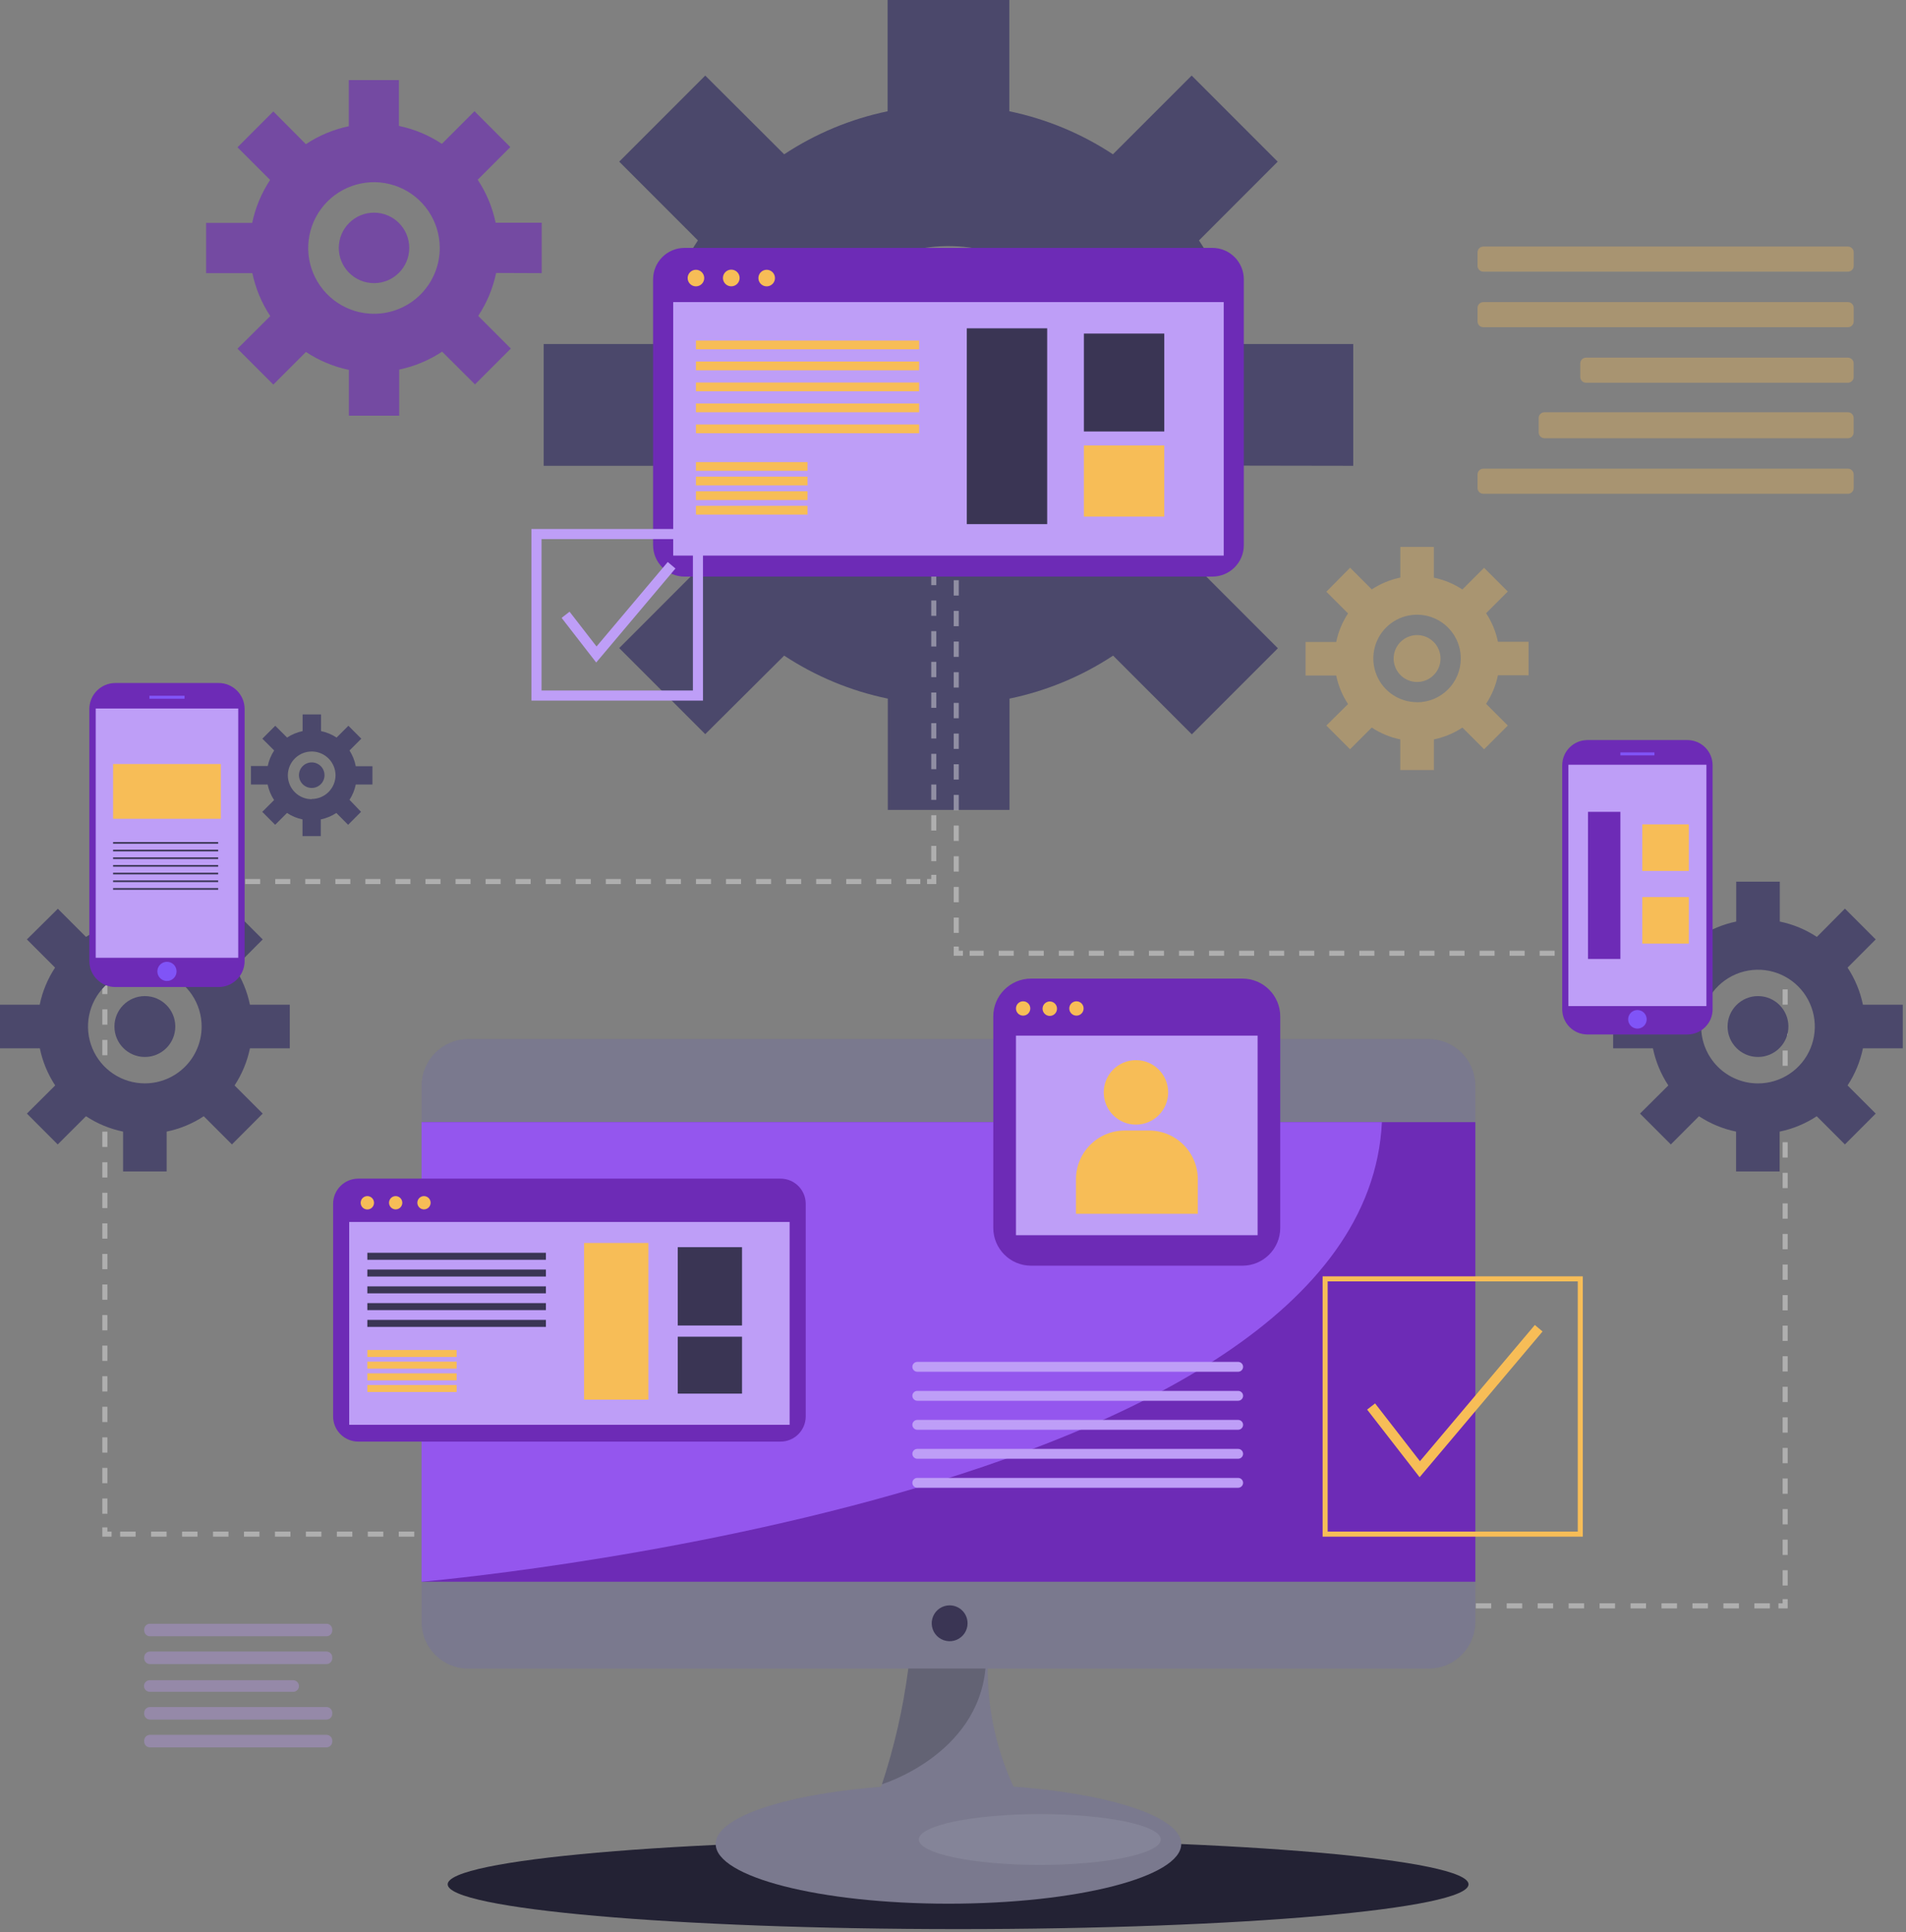 <svg width="378" height="383" viewBox="0 0 378 383" fill="none" xmlns="http://www.w3.org/2000/svg">
<rect x="0" y="0" width="378" height="383" fill="#808080" stroke="none"/>
<g opacity="0.93">
<path d="M190.013 382.416C245.919 382.416 291.24 378.442 291.24 373.539C291.24 368.636 245.919 364.661 190.013 364.661C134.107 364.661 88.786 368.636 88.786 373.539C88.786 378.442 134.107 382.416 190.013 382.416Z" fill="#1C1B2E"/>
<path d="M268.375 92.341V68.204H246.318C244.8 60.878 241.905 53.906 237.787 47.659L253.392 32.045L236.33 14.983L220.716 30.588C214.469 26.469 207.497 23.575 200.17 22.056V0H176.034V22.056C168.717 23.577 161.754 26.472 155.515 30.588L139.866 14.983L122.804 32.045L138.408 47.659C134.293 53.906 131.401 60.878 129.886 68.204H107.821V92.341H129.886C131.404 99.658 134.296 106.62 138.408 112.86L122.804 128.473L139.866 145.536L155.515 129.966C161.765 134.083 168.74 136.975 176.07 138.489V160.554H200.206V138.489C207.532 136.974 214.504 134.082 220.752 129.966L236.365 145.571L253.428 128.509L237.787 112.86C241.907 106.61 244.802 99.635 246.318 92.305L268.375 92.341ZM188.102 111.758C181.875 111.759 175.786 109.914 170.608 106.456C165.429 102.997 161.392 98.081 159.007 92.328C156.623 86.575 155.998 80.244 157.212 74.135C158.426 68.027 161.424 62.416 165.827 58.012C170.23 53.608 175.84 50.609 181.948 49.393C188.055 48.177 194.386 48.8 200.14 51.183C205.894 53.566 210.812 57.602 214.272 62.779C217.732 67.957 219.578 74.045 219.578 80.272C219.578 88.621 216.263 96.628 210.36 102.533C204.457 108.437 196.451 111.755 188.102 111.758Z" fill="#474469"/>
<g opacity="0.4">
<path d="M86.217 304.117H84.884" stroke="white" stroke-miterlimit="10"/>
<path d="M82.156 304.117H23.496" stroke="white" stroke-miterlimit="10" stroke-dasharray="3.07 3.07"/>
<path d="M22.127 304.117H20.794V302.784" stroke="white" stroke-miterlimit="10"/>
<path d="M20.794 300.082V177.438" stroke="white" stroke-miterlimit="10" stroke-dasharray="3.03 3.03"/>
<path d="M20.794 176.088V174.755H22.127" stroke="white" stroke-miterlimit="10"/>
<path d="M24.785 174.755H182.522" stroke="white" stroke-miterlimit="10" stroke-dasharray="2.98 2.98"/>
<path d="M183.854 174.755H185.187V173.422" stroke="white" stroke-miterlimit="10"/>
<path d="M185.188 170.72V90.99" stroke="white" stroke-miterlimit="10" stroke-dasharray="3.04 3.04"/>
<path d="M185.188 89.639V88.306" stroke="white" stroke-miterlimit="10"/>
</g>
<g opacity="0.4">
<path d="M288.609 318.335H289.942" stroke="white" stroke-miterlimit="10"/>
<path d="M292.671 318.335H351.331" stroke="white" stroke-miterlimit="10" stroke-dasharray="3.07 3.07"/>
<path d="M352.7 318.335H354.033V317.002" stroke="white" stroke-miterlimit="10"/>
<path d="M354.033 314.301V191.657" stroke="white" stroke-miterlimit="10" stroke-dasharray="3.03 3.03"/>
<path d="M354.033 190.306V188.973H352.7" stroke="white" stroke-miterlimit="10"/>
<path d="M350.043 188.973H192.297" stroke="white" stroke-miterlimit="10" stroke-dasharray="2.98 2.98"/>
<path d="M190.973 188.973H189.64V187.64" stroke="white" stroke-miterlimit="10"/>
<path d="M189.64 184.939V105.208" stroke="white" stroke-miterlimit="10" stroke-dasharray="3.04 3.04"/>
<path d="M189.64 103.858V102.525" stroke="white" stroke-miterlimit="10"/>
</g>
<path d="M240.435 49.143H135.76C132.315 49.143 129.522 51.936 129.522 55.381V108.061C129.522 111.506 132.315 114.299 135.76 114.299H240.435C243.881 114.299 246.674 111.506 246.674 108.061V55.381C246.674 51.936 243.881 49.143 240.435 49.143Z" fill="#6B24B9"/>
<path d="M242.693 59.887H133.512V110.14H242.693V59.887Z" fill="#C2A0FF"/>
<path d="M182.282 67.511H138.018V69.244H182.282V67.511Z" fill="#FFC154"/>
<path d="M182.282 71.67H138.018V73.403H182.282V71.67Z" fill="#FFC154"/>
<path d="M182.282 75.829H138.018V77.562H182.282V75.829Z" fill="#FFC154"/>
<path d="M182.282 79.988H138.018V81.721H182.282V79.988Z" fill="#FFC154"/>
<path d="M182.282 84.147H138.018V85.88H182.282V84.147Z" fill="#FFC154"/>
<path d="M160.154 91.603H138.018V93.336H160.154V91.603Z" fill="#FFC154"/>
<path d="M160.154 94.491H138.018V96.224H160.154V94.491Z" fill="#FFC154"/>
<path d="M160.154 97.388H138.018V99.121H160.154V97.388Z" fill="#FFC154"/>
<path d="M160.154 100.276H138.018V102.009H160.154V100.276Z" fill="#FFC154"/>
<path d="M138.018 56.767C138.926 56.767 139.662 56.031 139.662 55.123C139.662 54.215 138.926 53.479 138.018 53.479C137.11 53.479 136.374 54.215 136.374 55.123C136.374 56.031 137.11 56.767 138.018 56.767Z" fill="#FFC154"/>
<path d="M146.682 55.097C146.684 55.425 146.588 55.745 146.407 56.018C146.226 56.292 145.968 56.505 145.666 56.631C145.363 56.757 145.03 56.791 144.709 56.727C144.387 56.664 144.092 56.506 143.86 56.274C143.628 56.043 143.471 55.747 143.407 55.426C143.344 55.105 143.377 54.771 143.503 54.469C143.63 54.167 143.843 53.909 144.116 53.728C144.389 53.547 144.71 53.451 145.038 53.453C145.474 53.453 145.892 53.626 146.2 53.934C146.509 54.243 146.682 54.661 146.682 55.097Z" fill="#FFC154"/>
<path d="M152.049 56.767C152.957 56.767 153.693 56.031 153.693 55.123C153.693 54.215 152.957 53.479 152.049 53.479C151.141 53.479 150.405 54.215 150.405 55.123C150.405 56.031 151.141 56.767 152.049 56.767Z" fill="#FFC154"/>
<path d="M207.679 65.085H191.737V103.902H207.679V65.085Z" fill="#342F50"/>
<path d="M230.9 66.125H214.958V85.533H230.9V66.125Z" fill="#342F50"/>
<path d="M230.9 88.306H214.958V102.409H230.9V88.306Z" fill="#FFC154"/>
<path d="M57.469 207.813V199.175H49.569C49.029 196.551 47.995 194.054 46.521 191.817L52.102 186.227L45.997 180.122L40.407 185.73C38.17 184.256 35.673 183.222 33.049 182.682V174.781H24.412V182.682C21.788 183.224 19.291 184.258 17.053 185.73L11.473 180.149L5.332 186.227L10.922 191.817C9.445 194.052 8.41 196.55 7.874 199.175H0V207.813H7.9C8.438 210.437 9.473 212.935 10.948 215.171L5.332 220.752L11.446 226.866L17.053 221.276C19.29 222.751 21.787 223.786 24.412 224.324V232.224H33.049V224.324C35.674 223.788 38.172 222.753 40.407 221.276L45.997 226.866L52.102 220.752L46.521 215.171C47.993 212.933 49.027 210.436 49.569 207.813H57.469ZM28.73 214.762C26.501 214.764 24.321 214.104 22.467 212.867C20.612 211.629 19.167 209.87 18.313 207.81C17.459 205.751 17.235 203.484 17.669 201.298C18.104 199.111 19.177 197.103 20.754 195.526C22.33 193.95 24.339 192.876 26.525 192.442C28.712 192.007 30.978 192.231 33.038 193.085C35.097 193.939 36.857 195.385 38.094 197.239C39.332 199.094 39.991 201.273 39.99 203.503C39.987 206.488 38.8 209.351 36.689 211.462C34.578 213.573 31.716 214.76 28.73 214.762Z" fill="#474469"/>
<path d="M28.73 209.528C32.063 209.528 34.764 206.826 34.764 203.494C34.764 200.161 32.063 197.46 28.73 197.46C25.398 197.46 22.696 200.161 22.696 203.494C22.696 206.826 25.398 209.528 28.73 209.528Z" fill="#474469"/>
<path d="M73.865 155.515V151.898H70.559C70.347 150.786 69.924 149.725 69.315 148.77L71.652 146.433L69.093 143.874L66.756 146.211C65.817 145.594 64.771 145.16 63.672 144.931V141.625H60.011V144.931C58.914 145.16 57.871 145.594 56.936 146.211L54.59 143.874L52.031 146.433L54.377 148.77C53.757 149.707 53.322 150.754 53.097 151.854H49.765V155.515H53.079C53.304 156.616 53.739 157.663 54.359 158.599L52.013 160.936L54.572 163.504L56.918 161.158C57.853 161.775 58.897 162.209 59.993 162.438V165.744H63.619V162.438C64.718 162.209 65.764 161.775 66.703 161.158L69.04 163.504L71.599 160.936L69.315 158.554C69.914 157.627 70.336 156.596 70.559 155.515H73.865ZM61.824 158.43C60.888 158.432 59.973 158.156 59.194 157.637C58.415 157.118 57.808 156.38 57.449 155.516C57.09 154.651 56.995 153.7 57.178 152.782C57.36 151.864 57.81 151.021 58.472 150.359C59.134 149.698 59.977 149.247 60.895 149.065C61.813 148.883 62.764 148.977 63.628 149.336C64.492 149.695 65.231 150.303 65.749 151.081C66.268 151.86 66.544 152.775 66.543 153.711C66.531 154.955 66.028 156.144 65.145 157.019C64.261 157.895 63.068 158.386 61.824 158.386V158.43Z" fill="#474469"/>
<path d="M61.824 156.2C63.223 156.2 64.357 155.066 64.357 153.667C64.357 152.268 63.223 151.134 61.824 151.134C60.425 151.134 59.291 152.268 59.291 153.667C59.291 155.066 60.425 156.2 61.824 156.2Z" fill="#474469"/>
<g opacity="0.63">
<path d="M107.43 54.146V44.148H98.295C97.66 41.108 96.454 38.216 94.74 35.626L101.209 29.157L94.1 22.048L87.631 28.517C85.045 26.802 82.155 25.595 79.117 24.962V15.88H69.173V25.025C66.135 25.657 63.246 26.864 60.66 28.579L54.208 22.092L47.099 29.201L53.569 35.671C51.854 38.261 50.648 41.153 50.014 44.193H40.878V54.146H50.049C50.684 57.184 51.89 60.073 53.604 62.659L47.099 69.129L54.208 76.238L60.678 69.769C63.264 71.484 66.153 72.691 69.191 73.323V82.405H79.171V73.261C82.209 72.629 85.098 71.422 87.684 69.706L94.198 76.202L101.307 69.093L94.838 62.624C96.552 60.037 97.758 57.148 98.392 54.11L107.43 54.146ZM74.177 62.206C71.597 62.208 69.074 61.445 66.928 60.013C64.782 58.581 63.109 56.546 62.119 54.163C61.13 51.781 60.869 49.158 61.37 46.627C61.871 44.097 63.111 41.772 64.934 39.945C66.756 38.119 69.079 36.875 71.608 36.369C74.138 35.862 76.761 36.118 79.145 37.102C81.53 38.087 83.569 39.756 85.005 41.899C86.441 44.042 87.21 46.563 87.213 49.143C87.215 50.857 86.88 52.554 86.226 54.139C85.572 55.723 84.612 57.163 83.402 58.376C82.191 59.589 80.753 60.552 79.17 61.209C77.587 61.866 75.89 62.205 74.177 62.206Z" fill="#6B24B9"/>
<path d="M74.176 56.128C78.034 56.128 81.161 53 81.161 49.143C81.161 45.285 78.034 42.158 74.176 42.158C70.319 42.158 67.191 45.285 67.191 49.143C67.191 53 70.319 56.128 74.176 56.128Z" fill="#6B24B9"/>
</g>
<g opacity="0.35">
<path d="M303.148 133.868V127.22H297.07C296.653 125.202 295.857 123.281 294.723 121.56L299.025 117.258L294.324 112.557L290.022 116.859C288.301 115.725 286.38 114.929 284.362 114.513V108.416H277.715V114.495C275.696 114.911 273.775 115.707 272.054 116.841L267.753 112.54L263.043 117.303L267.344 121.604C266.21 123.325 265.414 125.246 264.998 127.265H258.919V133.912H264.998C265.414 135.93 266.21 137.851 267.344 139.573L263.043 143.829L267.744 148.53L272.045 144.229C273.766 145.363 275.687 146.159 277.706 146.575V152.654H284.371V146.575C286.389 146.159 288.31 145.363 290.031 144.229L294.332 148.53L299.033 143.829L294.723 139.519C295.857 137.798 296.653 135.877 297.07 133.859L303.148 133.868ZM281.038 139.199C279.322 139.201 277.643 138.694 276.215 137.741C274.787 136.788 273.674 135.433 273.017 133.847C272.36 132.262 272.188 130.516 272.523 128.833C272.858 127.149 273.685 125.603 274.899 124.39C276.114 123.177 277.661 122.351 279.345 122.018C281.029 121.685 282.774 121.858 284.359 122.517C285.944 123.176 287.298 124.291 288.249 125.72C289.2 127.148 289.706 128.827 289.703 130.544C289.703 132.843 288.79 135.047 287.165 136.674C285.541 138.3 283.337 139.215 281.038 139.217V139.199Z" fill="#FFC154"/>
<path d="M285.686 130.544C285.686 131.463 285.413 132.362 284.903 133.126C284.392 133.89 283.666 134.486 282.817 134.838C281.968 135.19 281.033 135.282 280.132 135.102C279.23 134.923 278.402 134.48 277.752 133.83C277.102 133.18 276.659 132.352 276.48 131.451C276.301 130.549 276.393 129.615 276.744 128.765C277.096 127.916 277.692 127.19 278.456 126.68C279.221 126.169 280.119 125.896 281.038 125.896C282.271 125.896 283.453 126.386 284.325 127.258C285.196 128.129 285.686 129.311 285.686 130.544Z" fill="#FFC154"/>
</g>
<path d="M327.808 207.813C328.354 210.437 329.391 212.933 330.865 215.171L325.249 220.752L331.363 226.866L336.944 221.276C339.18 222.751 341.677 223.786 344.302 224.324V232.224H352.94V224.324C355.564 223.788 358.062 222.753 360.298 221.276L365.887 226.866L371.992 220.752L366.412 215.171C367.883 212.933 368.918 210.436 369.46 207.813H377.36V199.175H369.46C368.919 196.551 367.885 194.054 366.412 191.817L371.992 186.227L365.887 180.122L360.324 185.73C358.087 184.256 355.59 183.222 352.966 182.682V174.781H344.328V182.682C341.705 183.224 339.208 184.258 336.97 185.73L331.39 180.149L325.249 186.227L330.839 191.817C329.363 194.054 328.325 196.551 327.782 199.175H319.917V207.813H327.808ZM337.379 203.503C337.379 201.274 338.04 199.096 339.278 197.243C340.516 195.39 342.276 193.945 344.335 193.092C346.394 192.24 348.66 192.016 350.846 192.451C353.031 192.886 355.039 193.959 356.615 195.535C358.191 197.111 359.264 199.119 359.699 201.305C360.134 203.49 359.911 205.756 359.058 207.815C358.205 209.874 356.761 211.634 354.908 212.872C353.055 214.11 350.876 214.771 348.647 214.771C345.659 214.771 342.793 213.584 340.68 211.471C338.566 209.357 337.379 206.491 337.379 203.503Z" fill="#474469"/>
<path d="M348.647 209.528C351.98 209.528 354.681 206.826 354.681 203.494C354.681 200.161 351.98 197.46 348.647 197.46C345.315 197.46 342.613 200.161 342.613 203.494C342.613 206.826 345.315 209.528 348.647 209.528Z" fill="#474469"/>
<path d="M283.322 205.973H92.874C87.755 205.973 83.605 210.123 83.605 215.242V321.508C83.605 326.627 87.755 330.777 92.874 330.777H283.322C288.441 330.777 292.591 326.627 292.591 321.508V215.242C292.591 210.123 288.441 205.973 283.322 205.973Z" fill="#79788E"/>
<path d="M292.591 222.449H83.605V313.554H292.591V222.449Z" fill="#6B24B9"/>
<path d="M83.605 222.449V313.554C83.605 313.554 270.454 297.603 274.062 222.449H83.605Z" fill="#9553F5"/>
<path d="M245.554 271.93H181.917C181.659 271.927 181.412 271.823 181.229 271.641C181.046 271.458 180.942 271.211 180.94 270.952C180.94 270.693 181.043 270.444 181.226 270.261C181.41 270.077 181.658 269.974 181.917 269.974H245.554C245.814 269.974 246.062 270.077 246.246 270.261C246.429 270.444 246.532 270.693 246.532 270.952C246.53 271.211 246.426 271.458 246.243 271.641C246.06 271.823 245.813 271.927 245.554 271.93Z" fill="#C2A0FF"/>
<path d="M245.554 277.679H181.917C181.659 277.677 181.412 277.573 181.229 277.39C181.046 277.207 180.942 276.96 180.94 276.702C180.94 276.442 181.043 276.194 181.226 276.01C181.41 275.827 181.658 275.724 181.917 275.724H245.554C245.814 275.724 246.062 275.827 246.246 276.01C246.429 276.194 246.532 276.442 246.532 276.702C246.53 276.96 246.426 277.207 246.243 277.39C246.06 277.573 245.813 277.677 245.554 277.679Z" fill="#C2A0FF"/>
<path d="M245.554 283.429H181.917C181.659 283.426 181.412 283.323 181.229 283.14C181.046 282.957 180.942 282.71 180.94 282.451C180.94 282.323 180.965 282.196 181.014 282.077C181.063 281.959 181.135 281.851 181.226 281.76C181.317 281.669 181.425 281.597 181.543 281.548C181.662 281.499 181.789 281.474 181.917 281.474H245.554C245.683 281.474 245.81 281.499 245.928 281.548C246.047 281.597 246.155 281.669 246.246 281.76C246.336 281.851 246.408 281.959 246.457 282.077C246.507 282.196 246.532 282.323 246.532 282.451C246.53 282.71 246.426 282.957 246.243 283.14C246.06 283.323 245.813 283.426 245.554 283.429Z" fill="#C2A0FF"/>
<path d="M245.554 289.178H181.917C181.659 289.176 181.412 289.072 181.229 288.889C181.046 288.707 180.942 288.459 180.94 288.201C180.94 287.942 181.043 287.693 181.226 287.51C181.41 287.326 181.658 287.223 181.917 287.223H245.554C245.814 287.223 246.062 287.326 246.246 287.51C246.429 287.693 246.532 287.942 246.532 288.201C246.53 288.459 246.426 288.707 246.243 288.889C246.06 289.072 245.813 289.176 245.554 289.178Z" fill="#C2A0FF"/>
<path d="M245.554 294.928H181.917C181.659 294.926 181.412 294.822 181.229 294.639C181.046 294.456 180.942 294.209 180.94 293.95C180.94 293.822 180.965 293.695 181.014 293.576C181.063 293.458 181.135 293.35 181.226 293.259C181.317 293.168 181.425 293.096 181.543 293.047C181.662 292.998 181.789 292.973 181.917 292.973H245.554C245.683 292.973 245.81 292.998 245.928 293.047C246.047 293.096 246.155 293.168 246.246 293.259C246.336 293.35 246.408 293.458 246.457 293.576C246.507 293.695 246.532 293.822 246.532 293.95C246.53 294.209 246.426 294.456 246.243 294.639C246.06 294.822 245.813 294.926 245.554 294.928Z" fill="#C2A0FF"/>
<path d="M188.102 377.378C213.599 377.378 234.268 372.078 234.268 365.541C234.268 359.003 213.599 353.704 188.102 353.704C162.606 353.704 141.937 359.003 141.937 365.541C141.937 372.078 162.606 377.378 188.102 377.378Z" fill="#79788E"/>
<path d="M180.833 321.792C180.833 321.792 181.491 344.959 170.471 362.457H205.724C197.541 350.591 194.273 336.016 196.607 321.792H180.833Z" fill="#79788E"/>
<path d="M174.923 353.686C174.923 353.686 193.781 347.99 195.442 330.759H180.14C179.127 338.548 177.38 346.225 174.923 353.686Z" fill="#606073"/>
<path d="M191.888 321.792C191.888 322.495 191.68 323.182 191.289 323.767C190.898 324.352 190.343 324.807 189.694 325.076C189.044 325.345 188.329 325.416 187.64 325.278C186.95 325.141 186.317 324.803 185.82 324.306C185.323 323.809 184.984 323.175 184.847 322.486C184.71 321.796 184.78 321.081 185.049 320.432C185.318 319.782 185.774 319.227 186.359 318.837C186.943 318.446 187.63 318.237 188.333 318.237C189.276 318.237 190.18 318.612 190.847 319.279C191.514 319.945 191.888 320.849 191.888 321.792Z" fill="#342F50"/>
<path d="M154.796 233.646H71.057C68.299 233.646 66.063 235.882 66.063 238.64V280.781C66.063 283.539 68.299 285.775 71.057 285.775H154.796C157.554 285.775 159.79 283.539 159.79 280.781V238.64C159.79 235.882 157.554 233.646 154.796 233.646Z" fill="#6B24B9"/>
<path d="M156.599 242.239H69.253V282.442H156.599V242.239Z" fill="#C2A0FF"/>
<path d="M108.265 248.344H72.852V249.731H108.265V248.344Z" fill="#342F50"/>
<path d="M108.265 251.668H72.852V253.054H108.265V251.668Z" fill="#342F50"/>
<path d="M108.265 255.001H72.852V256.387H108.265V255.001Z" fill="#342F50"/>
<path d="M108.265 258.324H72.852V259.71H108.265V258.324Z" fill="#342F50"/>
<path d="M108.265 261.648H72.852V263.034H108.265V261.648Z" fill="#342F50"/>
<path d="M90.563 267.611H72.852V268.997H90.563V267.611Z" fill="#FFC154"/>
<path d="M90.563 269.93H72.852V271.316H90.563V269.93Z" fill="#FFC154"/>
<path d="M90.563 272.241H72.852V273.627H90.563V272.241Z" fill="#FFC154"/>
<path d="M90.563 274.56H72.852V275.946H90.563V274.56Z" fill="#FFC154"/>
<path d="M74.177 238.427C74.178 238.69 74.102 238.948 73.956 239.167C73.811 239.386 73.604 239.557 73.361 239.658C73.118 239.759 72.851 239.786 72.593 239.734C72.335 239.683 72.098 239.556 71.913 239.369C71.728 239.182 71.602 238.945 71.552 238.687C71.502 238.428 71.531 238.161 71.633 237.919C71.736 237.677 71.909 237.471 72.129 237.327C72.349 237.183 72.607 237.108 72.87 237.112C73.217 237.117 73.548 237.257 73.792 237.503C74.036 237.749 74.174 238.08 74.177 238.427Z" fill="#FFC154"/>
<path d="M79.784 238.427C79.784 238.687 79.707 238.942 79.562 239.158C79.418 239.374 79.212 239.543 78.972 239.642C78.731 239.742 78.467 239.768 78.212 239.717C77.957 239.666 77.722 239.541 77.538 239.357C77.355 239.173 77.229 238.939 77.179 238.684C77.128 238.429 77.154 238.164 77.253 237.924C77.353 237.683 77.522 237.478 77.738 237.334C77.954 237.189 78.208 237.112 78.469 237.112C78.817 237.112 79.152 237.25 79.398 237.497C79.645 237.744 79.784 238.078 79.784 238.427Z" fill="#FFC154"/>
<path d="M85.4 238.427C85.4 238.687 85.323 238.942 85.178 239.158C85.034 239.374 84.828 239.543 84.588 239.642C84.348 239.742 84.083 239.768 83.828 239.717C83.573 239.666 83.339 239.541 83.155 239.357C82.971 239.173 82.846 238.939 82.795 238.684C82.744 238.429 82.77 238.164 82.87 237.924C82.969 237.683 83.138 237.478 83.354 237.334C83.57 237.189 83.825 237.112 84.085 237.112C84.434 237.112 84.768 237.25 85.015 237.497C85.261 237.744 85.4 238.078 85.4 238.427Z" fill="#FFC154"/>
<path d="M128.589 246.398H115.836V277.457H128.589V246.398Z" fill="#FFC154"/>
<path d="M147.162 247.234H134.41V262.759H147.162V247.234Z" fill="#342F50"/>
<path d="M147.162 264.98H134.41V276.266H147.162V264.98Z" fill="#342F50"/>
<path d="M313.403 253.517H262.803V304.117H313.403V253.517Z" stroke="#FFC154" stroke-miterlimit="10"/>
<path d="M271.92 278.817L281.571 291.249L305.156 263.301" stroke="#FFC154" stroke-width="2" stroke-miterlimit="10"/>
<path d="M230.207 364.652C230.207 367.434 219.481 369.691 206.213 369.691C192.945 369.691 182.219 367.434 182.219 364.652C182.219 361.871 192.945 359.622 206.213 359.622C219.481 359.622 230.207 361.871 230.207 364.652Z" fill="#848499"/>
<path d="M138.417 105.866H106.399V137.884H138.417V105.866Z" stroke="#C2A0FF" stroke-width="2" stroke-miterlimit="10"/>
<path d="M112.167 121.871L118.272 129.744L133.192 112.051" stroke="#C2A0FF" stroke-width="2" stroke-miterlimit="10"/>
<path d="M43.349 135.396H22.883C20.031 135.396 17.72 137.708 17.72 140.559V190.502C17.72 193.353 20.031 195.665 22.883 195.665H43.349C46.2 195.665 48.512 193.353 48.512 190.502V140.559C48.512 137.708 46.2 135.396 43.349 135.396Z" fill="#6B24B9"/>
<path d="M47.25 140.452H18.982V189.862H47.25V140.452Z" fill="#C2A0FF"/>
<path d="M36.604 137.92H29.628V138.524H36.604V137.92Z" fill="#8050FF"/>
<path d="M35.013 192.563C35.013 192.94 34.901 193.307 34.692 193.62C34.483 193.933 34.187 194.176 33.839 194.32C33.492 194.464 33.109 194.502 32.74 194.429C32.371 194.355 32.032 194.174 31.767 193.908C31.5 193.642 31.319 193.303 31.246 192.934C31.173 192.566 31.21 192.183 31.354 191.836C31.498 191.488 31.742 191.191 32.055 190.982C32.367 190.773 32.735 190.662 33.111 190.662C33.361 190.661 33.609 190.709 33.84 190.804C34.072 190.899 34.282 191.039 34.459 191.216C34.635 191.393 34.775 191.603 34.871 191.834C34.966 192.066 35.014 192.313 35.013 192.563Z" fill="#8050FF"/>
<path d="M43.793 151.454H22.43V162.314H43.793V151.454Z" fill="#FFC154"/>
<path d="M43.269 166.926H22.43V167.254H43.269V166.926Z" fill="#342F50"/>
<path d="M43.269 168.445H22.43V168.774H43.269V168.445Z" fill="#342F50"/>
<path d="M43.269 169.965H22.43V170.294H43.269V169.965Z" fill="#342F50"/>
<path d="M43.269 171.484H22.43V171.813H43.269V171.484Z" fill="#342F50"/>
<path d="M43.269 173.004H22.43V173.333H43.269V173.004Z" fill="#342F50"/>
<path d="M43.269 174.533H22.43V174.861H43.269V174.533Z" fill="#342F50"/>
<path d="M43.269 176.052H22.43V176.381H43.269V176.052Z" fill="#342F50"/>
<path d="M334.642 146.709H314.825C312.062 146.709 309.822 148.949 309.822 151.712V200.064C309.822 202.827 312.062 205.067 314.825 205.067H334.642C337.405 205.067 339.645 202.827 339.645 200.064V151.712C339.645 148.949 337.405 146.709 334.642 146.709Z" fill="#6B24B9"/>
<path d="M338.419 151.596H311.048V199.442H338.419V151.596Z" fill="#C2A0FF"/>
<path d="M328.111 149.152H321.357V149.739H328.111V149.152Z" fill="#8050FF"/>
<path d="M324.734 203.903C325.75 203.903 326.573 203.079 326.573 202.063C326.573 201.047 325.75 200.224 324.734 200.224C323.718 200.224 322.894 201.047 322.894 202.063C322.894 203.079 323.718 203.903 324.734 203.903Z" fill="#8050FF"/>
<path d="M321.357 160.936H314.932V190.102H321.357V160.936Z" fill="#6B24B9"/>
<path d="M334.935 163.415H325.702V172.649H334.935V163.415Z" fill="#FFC154"/>
<path d="M334.935 177.829H325.702V187.063H334.935V177.829Z" fill="#FFC154"/>
<path d="M246.398 193.994H204.489C200.347 193.994 196.989 197.352 196.989 201.494V243.404C196.989 247.546 200.347 250.904 204.489 250.904H246.398C250.54 250.904 253.898 247.546 253.898 243.404V201.494C253.898 197.352 250.54 193.994 246.398 193.994Z" fill="#6B24B9"/>
<path d="M249.411 205.298H201.485V244.861H249.411V205.298Z" fill="#C2A0FF"/>
<path d="M225.284 222.938C228.813 222.938 231.673 220.077 231.673 216.548C231.673 213.019 228.813 210.159 225.284 210.159C221.755 210.159 218.895 213.019 218.895 216.548C218.895 220.077 221.755 222.938 225.284 222.938Z" fill="#FFC154"/>
<path d="M223.053 224.111H227.879C230.445 224.111 232.907 225.13 234.722 226.945C236.537 228.76 237.556 231.222 237.556 233.788V240.622H213.385V233.788C213.385 231.223 214.403 228.763 216.216 226.948C218.029 225.134 220.488 224.113 223.053 224.111Z" fill="#FFC154"/>
<path d="M202.907 201.334C203.692 201.334 204.329 200.698 204.329 199.913C204.329 199.127 203.692 198.491 202.907 198.491C202.122 198.491 201.485 199.127 201.485 199.913C201.485 200.698 202.122 201.334 202.907 201.334Z" fill="#FFC154"/>
<path d="M209.626 199.948C209.627 200.232 209.545 200.509 209.389 200.745C209.233 200.982 209.01 201.167 208.749 201.276C208.487 201.386 208.199 201.416 207.921 201.361C207.643 201.307 207.387 201.172 207.186 200.972C206.985 200.772 206.848 200.517 206.792 200.239C206.736 199.962 206.764 199.674 206.872 199.412C206.98 199.15 207.164 198.926 207.399 198.768C207.635 198.61 207.912 198.526 208.195 198.526C208.382 198.525 208.568 198.561 208.742 198.632C208.915 198.703 209.073 198.807 209.206 198.94C209.339 199.072 209.445 199.229 209.517 199.402C209.589 199.575 209.626 199.761 209.626 199.948Z" fill="#FFC154"/>
<path d="M213.482 201.334C214.268 201.334 214.904 200.698 214.904 199.913C214.904 199.127 214.268 198.491 213.482 198.491C212.697 198.491 212.061 199.127 212.061 199.913C212.061 200.698 212.697 201.334 213.482 201.334Z" fill="#FFC154"/>
<path opacity="0.34" d="M366.483 48.876H294.173C293.54 48.876 293.026 49.389 293.026 50.023V52.706C293.026 53.34 293.54 53.853 294.173 53.853H366.483C367.116 53.853 367.629 53.34 367.629 52.706V50.023C367.629 49.389 367.116 48.876 366.483 48.876Z" fill="#FFC154"/>
<path opacity="0.34" d="M366.483 59.887H294.173C293.54 59.887 293.026 60.4 293.026 61.033V63.717C293.026 64.35 293.54 64.863 294.173 64.863H366.483C367.116 64.863 367.629 64.35 367.629 63.717V61.033C367.629 60.4 367.116 59.887 366.483 59.887Z" fill="#FFC154"/>
<path opacity="0.34" d="M366.474 70.897H314.55C313.917 70.897 313.403 71.41 313.403 72.043V74.727C313.403 75.36 313.917 75.874 314.55 75.874H366.474C367.107 75.874 367.62 75.36 367.62 74.727V72.043C367.62 71.41 367.107 70.897 366.474 70.897Z" fill="#FFC154"/>
<path opacity="0.34" d="M366.474 81.721H306.303C305.669 81.721 305.156 82.234 305.156 82.867V85.729C305.156 86.362 305.669 86.875 306.303 86.875H366.474C367.107 86.875 367.62 86.362 367.62 85.729V82.867C367.62 82.234 367.107 81.721 366.474 81.721Z" fill="#FFC154"/>
<path opacity="0.34" d="M366.483 92.909H294.173C293.54 92.909 293.026 93.422 293.026 94.056V96.739C293.026 97.373 293.54 97.886 294.173 97.886H366.483C367.116 97.886 367.629 97.373 367.629 96.739V94.056C367.629 93.422 367.116 92.909 366.483 92.909Z" fill="#FFC154"/>
<path opacity="0.34" d="M64.748 321.881H29.744C29.11 321.881 28.597 322.394 28.597 323.027V323.223C28.597 323.856 29.11 324.369 29.744 324.369H64.748C65.381 324.369 65.894 323.856 65.894 323.223V323.027C65.894 322.394 65.381 321.881 64.748 321.881Z" fill="#C2A0FF"/>
<path opacity="0.34" d="M64.748 327.391H29.744C29.11 327.391 28.597 327.904 28.597 328.537V328.733C28.597 329.366 29.11 329.879 29.744 329.879H64.748C65.381 329.879 65.894 329.366 65.894 328.733V328.537C65.894 327.904 65.381 327.391 64.748 327.391Z" fill="#C2A0FF"/>
<path opacity="0.34" d="M58.145 335.38H29.708C29.403 335.38 29.111 335.259 28.894 335.044C28.678 334.83 28.555 334.538 28.553 334.233C28.553 333.927 28.674 333.633 28.891 333.416C29.108 333.2 29.402 333.078 29.708 333.078H58.145C58.45 333.08 58.742 333.203 58.956 333.42C59.171 333.636 59.291 333.928 59.291 334.233C59.291 334.384 59.262 334.533 59.204 334.672C59.147 334.811 59.062 334.937 58.956 335.044C58.849 335.15 58.723 335.235 58.584 335.292C58.445 335.35 58.296 335.38 58.145 335.38Z" fill="#C2A0FF"/>
<path opacity="0.34" d="M64.748 338.392H29.744C29.11 338.392 28.597 338.906 28.597 339.539V339.734C28.597 340.367 29.11 340.881 29.744 340.881H64.748C65.381 340.881 65.894 340.367 65.894 339.734V339.539C65.894 338.906 65.381 338.392 64.748 338.392Z" fill="#C2A0FF"/>
<path opacity="0.34" d="M64.748 343.902H29.744C29.11 343.902 28.597 344.415 28.597 345.048V345.244C28.597 345.877 29.11 346.39 29.744 346.39H64.748C65.381 346.39 65.894 345.877 65.894 345.244V345.048C65.894 344.415 65.381 343.902 64.748 343.902Z" fill="#C2A0FF"/>
</g>
</svg>
